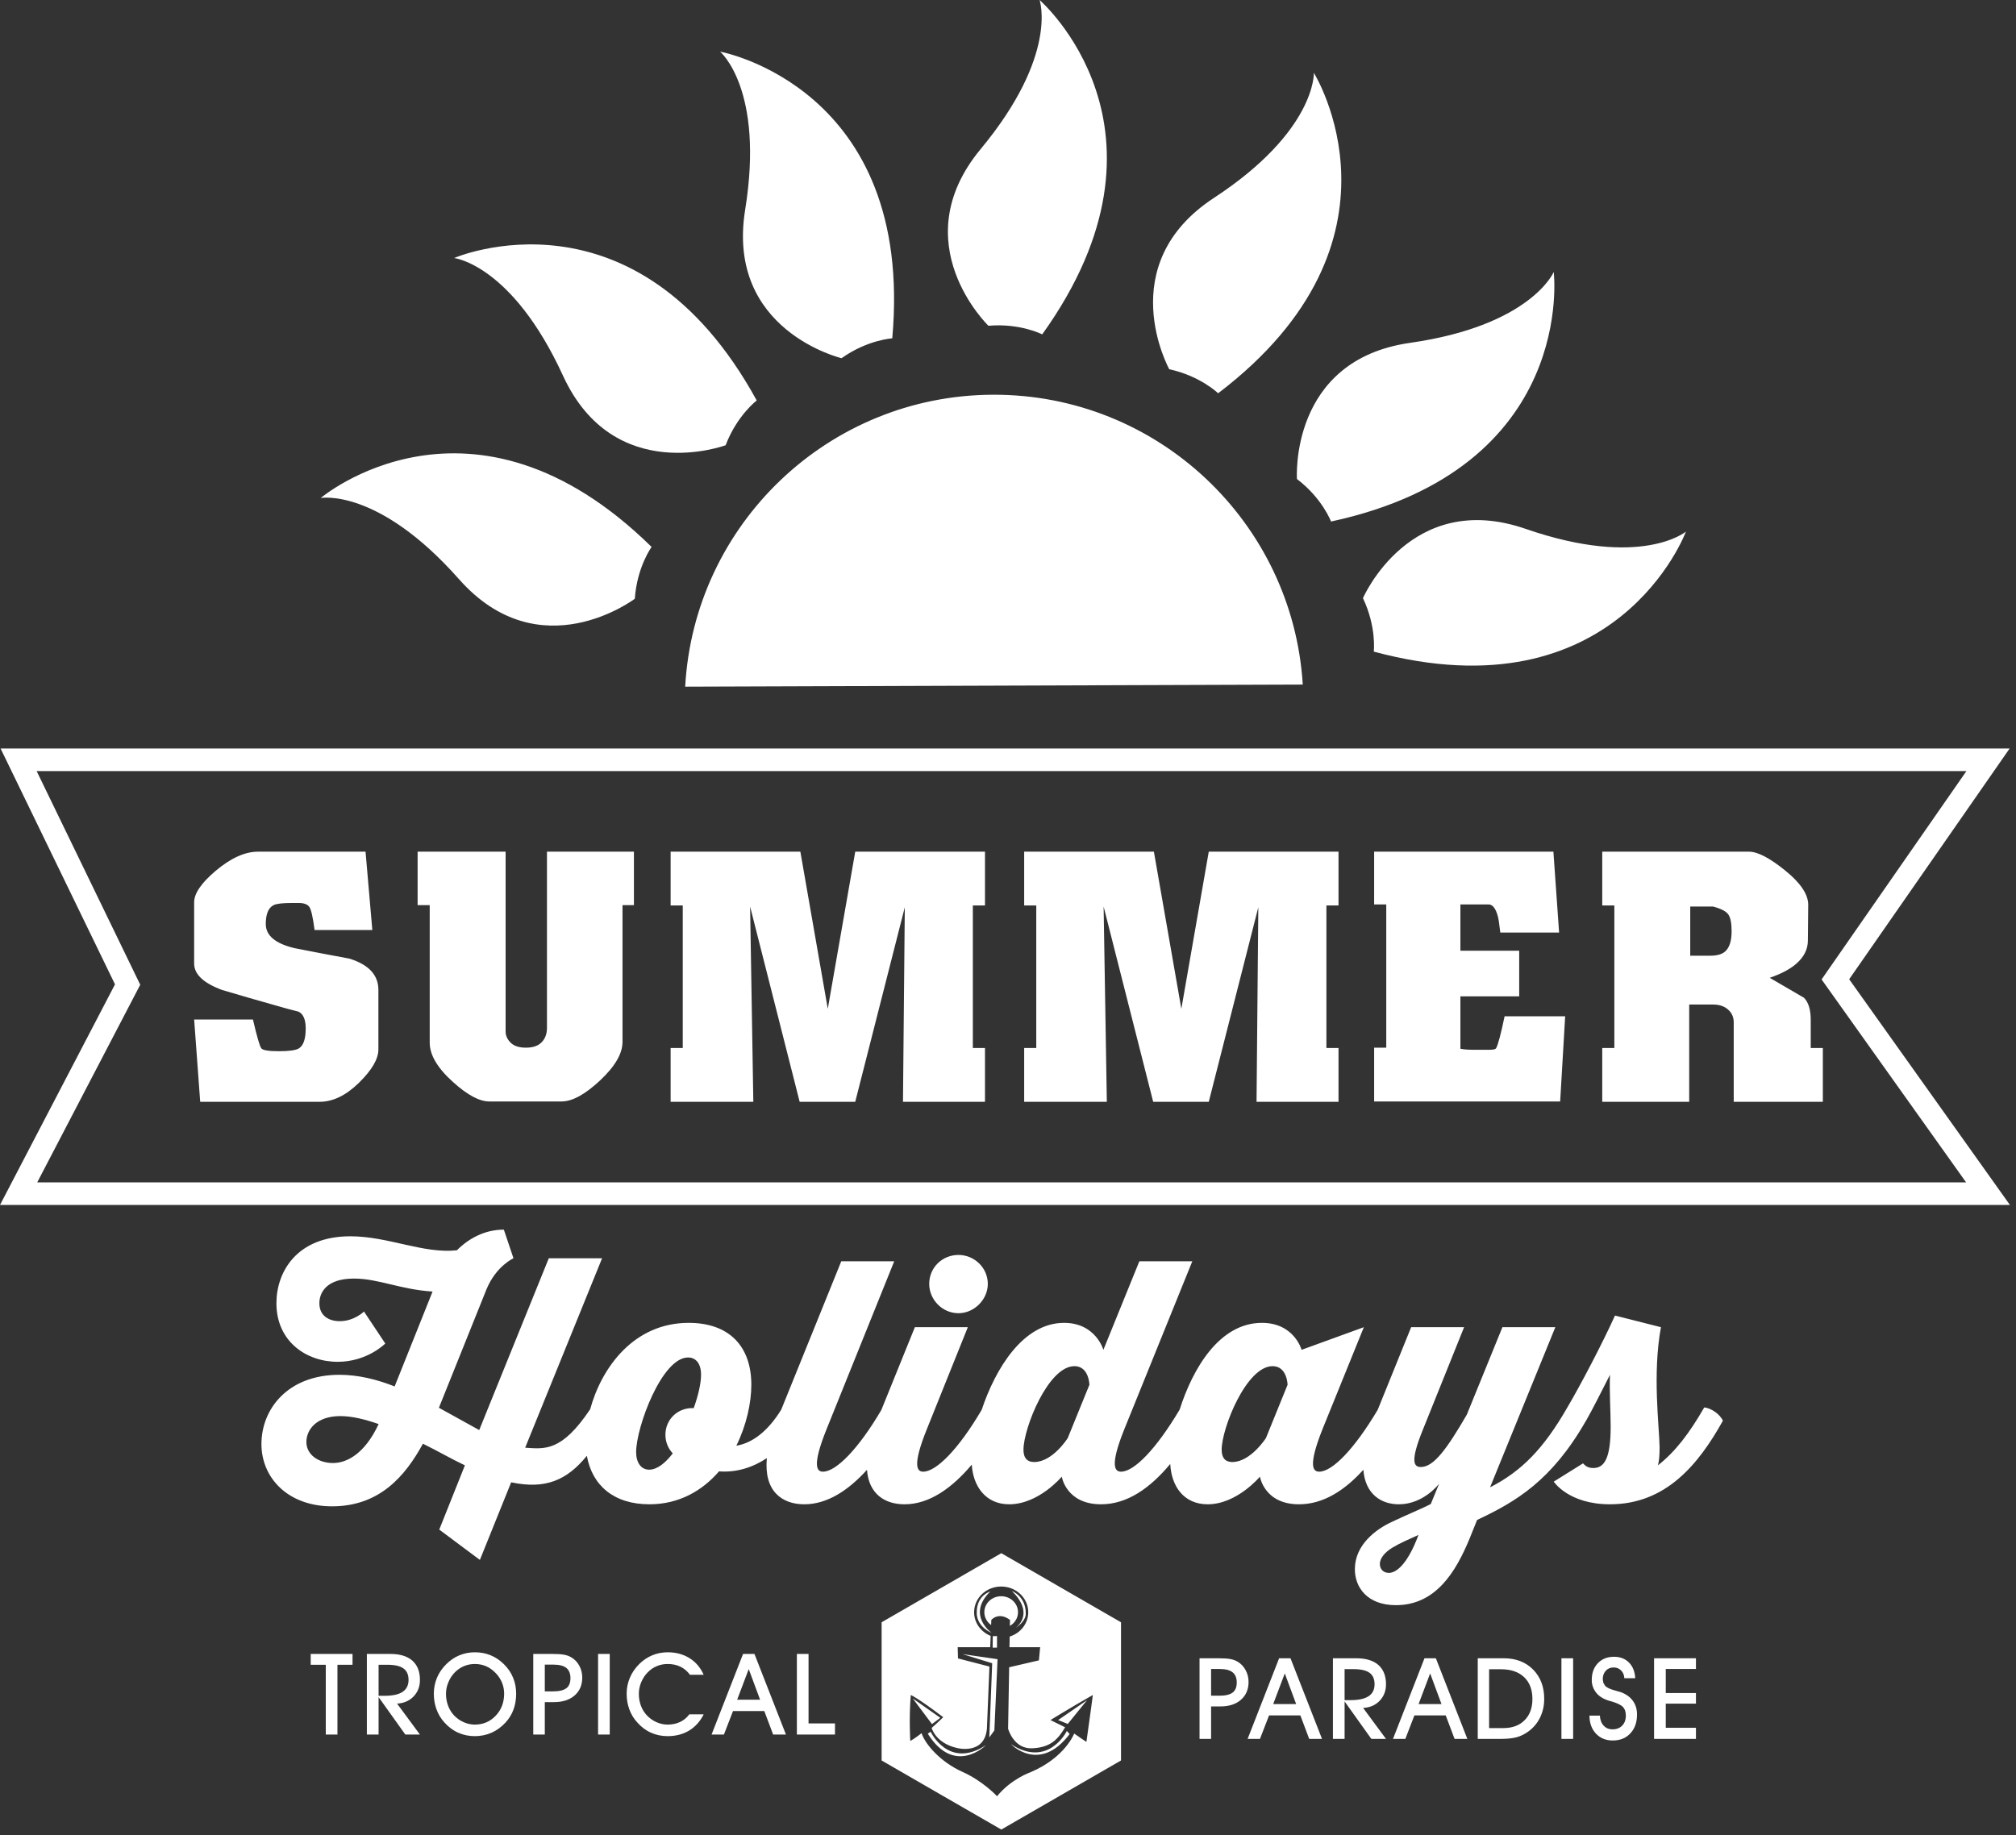 <?xml version="1.0" encoding="UTF-8" standalone="no"?>
<!DOCTYPE svg PUBLIC "-//W3C//DTD SVG 1.1//EN" "http://www.w3.org/Graphics/SVG/1.1/DTD/svg11.dtd">
<svg width="100%" height="100%" viewBox="0 0 257 234" version="1.1" xmlns="http://www.w3.org/2000/svg" xmlns:xlink="http://www.w3.org/1999/xlink" xml:space="preserve" xmlns:serif="http://www.serif.com/" style="fill-rule:evenodd;clip-rule:evenodd;stroke-linejoin:round;stroke-miterlimit:1.414;">
    <rect x="0" y="0" width="257" height="234" fill="#333333" stroke="none"/>
    <g transform="matrix(1,0,0,1,-2.528,-285.626)">
        <g transform="matrix(2,0,0,2,-32.042,-29.29)">
            <path d="M76.513,239.31C76.513,240.308 77.341,241.179 78.38,241.179C79.378,241.179 80.248,240.308 80.248,239.31C80.248,238.271 79.378,237.464 78.38,237.464C77.341,237.464 76.513,238.271 76.513,239.31ZM105.811,257.734C105.449,257.734 105.236,257.48 105.236,257.162C105.236,256.8 105.555,256.417 106.043,256.121C106.617,255.781 107.063,255.611 107.699,255.314C106.998,257.203 106.277,257.734 105.811,257.734ZM97.976,249.138C97.976,249.138 97,250.666 95.832,250.666C95.408,250.666 95.154,250.433 95.154,249.88C95.154,248.523 96.724,244.554 98.4,244.554C99.334,244.554 99.355,245.742 99.355,245.742L97.976,249.138ZM85.343,249.138C85.343,249.138 84.388,250.666 83.201,250.666C82.777,250.666 82.521,250.433 82.521,249.88C82.521,248.523 84.091,244.554 85.769,244.554C86.703,244.554 86.724,245.742 86.724,245.742L85.343,249.138ZM61.503,247.228C60.462,247.185 59.699,247.97 59.699,248.925C59.699,249.392 59.869,249.796 60.166,250.115C59.699,250.73 59.168,251.154 58.66,251.154C58.15,251.154 57.832,250.708 57.832,250.029C57.832,248.458 59.466,244.001 61.142,244.001C61.587,244.001 61.97,244.32 61.97,245.105C61.97,245.636 61.8,246.4 61.503,247.228ZM38.511,250.73C37.556,250.73 36.814,250.177 36.814,249.392C36.814,248.607 37.451,247.738 38.978,247.738C39.722,247.738 40.57,247.949 41.419,248.246C40.529,250.156 39.382,250.73 38.511,250.73ZM125.914,247.185C124.959,248.841 124.088,249.988 122.963,250.878C123.027,250.625 123.068,250.326 123.068,249.732C123.049,248.394 122.602,245.062 123.154,242.07L120.225,241.328C119.418,243.111 118.039,245.742 117.189,247.185L117.191,247.187L117.188,247.185C115.68,249.818 114.258,251.261 112.262,252.279L116.422,242.07L113.049,242.07L110.777,247.652C109.504,249.837 108.676,250.984 107.848,250.984C107.424,250.984 107.127,250.687 107.996,248.564L110.607,242.07L107.232,242.07L105.098,247.341C103.605,249.851 102.203,251.281 101.373,251.281C100.99,251.281 100.629,250.962 101.584,248.564L104.217,242.07L100.248,243.513C100.248,243.513 99.781,241.794 97.72,241.794C95.007,241.794 93.308,244.712 92.476,247.324C90.98,249.843 89.574,251.281 88.74,251.281C88.378,251.281 87.976,250.984 88.953,248.564L93.283,237.867L89.908,237.867L87.615,243.513C87.615,243.513 87.127,241.794 85.111,241.794C82.498,241.794 80.736,244.71 79.857,247.339C78.384,249.849 76.962,251.281 76.13,251.281C75.769,251.281 75.388,250.984 76.365,248.564L78.974,242.07L75.599,242.07L73.46,247.351C71.99,249.853 70.57,251.281 69.742,251.281C69.38,251.281 68.998,250.984 69.974,248.564L74.283,237.867L70.908,237.867L67.082,247.324C66.23,248.714 65.226,249.462 64.22,249.626C64.857,248.332 65.175,246.91 65.175,245.742C65.175,243.279 63.753,241.794 61.185,241.794C57.652,241.794 55.617,244.683 54.902,247.302C53.084,250.017 52.013,249.837 50.759,249.753L55.662,237.677L52.265,237.677L47.83,248.628C47.002,248.162 46.089,247.673 45.261,247.207L48.296,239.65C48.912,238.164 50.015,237.677 50.015,237.677L49.4,235.851C48.169,235.851 47.15,236.423 46.408,237.167C44.263,237.4 42.035,236.275 39.615,236.275C36.177,236.275 34.904,238.568 34.904,240.542C34.904,242.982 36.814,244.277 38.808,244.277C40.699,244.277 41.843,243.111 41.843,243.111L40.486,241.072C40.486,241.072 39.871,241.687 38.937,241.687C38.279,241.687 37.642,241.369 37.642,240.542C37.642,239.906 38.044,238.97 39.849,238.97C41.398,238.97 42.82,239.671 44.857,239.798L42.439,245.847C41.314,245.402 40.125,245.105 38.916,245.105C35.625,245.105 33.949,247.291 33.949,249.519C33.949,251.664 35.625,253.49 38.449,253.49C41.484,253.49 43.117,251.558 44.242,249.5C45.197,249.966 46.025,250.455 46.918,250.878L45.283,254.974L47.873,256.906L49.867,251.96C52.043,252.421 53.419,251.835 54.691,250.269C55.027,252.156 56.408,253.361 58.679,253.361C60.57,253.361 62.054,252.492 63.117,251.261C64.216,251.347 65.255,251.019 66.164,250.419C65.968,252.492 67.097,253.361 68.552,253.361C70.009,253.361 71.353,252.48 72.546,251.164C72.662,252.699 73.675,253.361 74.943,253.361C76.519,253.361 77.96,252.332 79.226,250.833C79.308,252.199 80.101,253.361 81.609,253.361C83.498,253.361 84.962,251.599 84.962,251.599C84.962,251.599 85.238,253.361 87.466,253.361C89.146,253.361 90.605,252.316 91.877,250.789C91.949,252.218 92.744,253.361 94.261,253.361C96.128,253.361 97.593,251.599 97.593,251.599C97.593,251.599 97.871,253.361 100.078,253.361C101.629,253.361 102.988,252.482 104.186,251.16C104.303,252.716 105.326,253.361 106.447,253.361C108.039,253.361 109.016,252.046 109.016,252.046L108.484,253.341C108.018,253.595 106.828,254.083 106.043,254.464C104.961,254.953 103.666,255.951 103.645,257.458C103.625,258.667 104.451,259.792 106.256,259.792C108.803,259.792 110.076,257.669 110.947,255.57C111.117,255.144 111.436,254.359 111.436,254.359C113.918,253.191 116.189,251.855 118.375,248.035L118.375,248.033L118.379,248.035C118.803,247.291 119.355,246.187 119.906,245.105C119.863,246.166 119.949,247.482 119.949,248.416C119.949,250.474 119.525,251.048 118.846,251.048C118.549,251.048 118.379,250.962 118.188,250.751L116.32,251.917C116.342,251.939 117.275,253.361 119.906,253.361C123.473,253.361 125.553,250.814 127.102,248.035C126.932,247.63 126.359,247.228 125.914,247.185ZM76.605,267.861L76.421,267.984C78.132,270.716 80.127,268.72 80.127,268.72C77.742,270.279 76.605,267.861 76.605,267.861ZM82.025,261.24C82.701,260.787 82.666,260.363 82.666,260.363C82.697,259.228 81.785,258.89 81.785,258.89C83.169,260.25 82.222,261.087 82.025,261.24ZM80.404,258.921C80.404,258.921 79.513,259.166 79.544,260.302C79.544,260.302 79.484,261.101 80.496,261.562C80.496,261.562 78.869,260.425 80.404,258.921ZM80.527,263.494L80.343,268.222L80.666,267.779L80.869,263.236L78.634,262.912L80.527,263.494ZM77.222,266.974L75.462,265.736L76.689,267.373L77.222,266.974ZM58.566,264.078C58.736,263.904 58.929,263.771 59.148,263.679C59.367,263.587 59.597,263.542 59.839,263.542C60.144,263.542 60.416,263.599 60.654,263.714C60.894,263.83 61.097,264.003 61.263,264.23L62.138,264.23C61.935,263.773 61.636,263.419 61.236,263.171C60.837,262.921 60.375,262.796 59.847,262.796C59.496,262.796 59.169,262.859 58.865,262.986C58.56,263.111 58.283,263.298 58.033,263.542C57.769,263.806 57.568,264.097 57.433,264.419C57.296,264.74 57.228,265.08 57.228,265.439C57.228,265.791 57.285,266.123 57.398,266.431C57.509,266.74 57.675,267.017 57.896,267.259C58.154,267.552 58.445,267.773 58.773,267.919C59.097,268.066 59.455,268.142 59.839,268.142C60.359,268.142 60.818,268.023 61.212,267.785C61.605,267.544 61.914,267.201 62.138,266.753L61.22,266.753C61.066,266.964 60.873,267.125 60.636,267.238C60.4,267.349 60.134,267.406 59.839,267.406C59.601,267.406 59.365,267.355 59.134,267.253C58.904,267.152 58.701,267.009 58.525,266.826C58.357,266.65 58.228,266.445 58.138,266.205C58.048,265.966 58.005,265.714 58.005,265.445C58.005,265.195 58.054,264.951 58.154,264.71C58.252,264.47 58.39,264.261 58.566,264.078ZM55.406,268.041L56.15,268.041L56.15,262.9L55.406,262.9L55.406,268.041ZM64.271,265.82L65.009,263.867L65.734,265.82L64.271,265.82ZM64.648,262.9L62.64,268.041L63.427,268.041L64.007,266.544L66.002,266.544L66.566,268.041L67.382,268.041L65.373,262.9L64.648,262.9ZM53.388,265.085C53.214,265.218 52.935,265.287 52.552,265.287L52.011,265.287L52.011,263.583L52.578,263.583C52.939,263.583 53.209,263.656 53.384,263.794C53.558,263.937 53.646,264.154 53.646,264.445C53.646,264.74 53.56,264.953 53.388,265.085ZM53.697,263.117C53.564,263.037 53.41,262.982 53.234,262.949C53.06,262.916 52.802,262.9 52.466,262.9L51.275,262.9L51.275,268.041L52.011,268.041L52.011,265.972L52.605,265.972C53.156,265.972 53.591,265.828 53.916,265.544C54.238,265.261 54.398,264.882 54.398,264.404C54.398,264.132 54.334,263.882 54.209,263.65C54.08,263.417 53.912,263.24 53.697,263.117ZM80.566,261.769L80.558,262.498L80.834,262.498L80.834,261.761L80.566,261.769ZM68.822,262.9L68.078,262.9L68.078,268.041L70.507,268.041L70.507,267.332L68.822,267.332L68.822,262.9ZM114.461,267.13C114.129,267.464 113.676,267.628 113.104,267.628L112.201,267.628L112.201,263.878L112.967,263.878C113.59,263.878 114.078,264.046 114.432,264.38C114.785,264.714 114.961,265.179 114.961,265.771C114.961,266.343 114.795,266.796 114.461,267.13ZM113.133,263.177L111.477,263.177L111.477,268.318L112.92,268.318C113.354,268.318 113.699,268.281 113.955,268.212C114.211,268.142 114.453,268.023 114.68,267.861C115.014,267.623 115.268,267.322 115.447,266.96C115.623,266.601 115.713,266.203 115.713,265.765C115.713,264.996 115.475,264.371 115.002,263.894C114.527,263.416 113.904,263.177 113.133,263.177ZM107.705,266.097L108.443,264.144L109.166,266.097L107.705,266.097ZM108.082,263.177L106.074,268.318L106.861,268.318L107.439,266.82L109.436,266.82L110,268.318L110.814,268.318L108.807,263.177L108.082,263.177ZM122.715,268.318L125.385,268.318L125.385,267.607L123.461,267.607L123.461,266.068L125.385,266.068L125.385,265.396L123.461,265.396L123.461,263.861L125.385,263.861L125.385,263.177L122.715,263.177L122.715,268.318ZM116.811,268.318L117.557,268.318L117.557,263.177L116.811,263.177L116.811,268.318ZM81.654,261.113C81.966,260.933 82.173,260.611 82.173,260.242C82.173,259.677 81.693,259.222 81.101,259.222C80.507,259.222 80.027,259.677 80.027,260.242C80.027,260.574 80.197,260.871 80.459,261.058L80.472,260.732C80.472,260.732 80.931,260.185 81.662,260.732L81.654,261.113ZM104.523,265.593C104.271,265.763 103.887,265.847 103.373,265.847L102.99,265.847L102.99,263.869L103.549,263.869C104.018,263.869 104.359,263.947 104.576,264.101C104.791,264.255 104.9,264.5 104.9,264.832C104.9,265.173 104.775,265.427 104.523,265.593ZM105.629,264.839C105.629,264.3 105.465,263.89 105.143,263.603C104.816,263.318 104.344,263.177 103.729,263.177L102.246,263.177L102.246,268.318L102.99,268.318L102.99,265.929L104.695,268.318L105.629,268.318L104.17,266.343C104.598,266.322 104.949,266.171 105.221,265.892C105.492,265.607 105.629,265.259 105.629,264.839ZM85.345,267.363L86.574,265.849L84.732,267.117L85.345,267.363ZM98.439,266.097L99.177,264.144L99.902,266.097L98.439,266.097ZM98.816,263.177L96.808,268.318L97.595,268.318L98.175,266.82L100.17,266.82L100.734,268.318L101.551,268.318L99.541,263.177L98.816,263.177ZM81.722,268.654C81.722,268.654 83.539,270.548 85.464,268.009L85.287,267.812C85.287,267.812 84.109,270.212 81.722,268.654ZM95.857,265.361C95.683,265.496 95.404,265.564 95.021,265.564L94.48,265.564L94.48,263.861L95.044,263.861C95.408,263.861 95.677,263.933 95.853,264.074C96.027,264.214 96.115,264.431 96.115,264.722C96.115,265.017 96.029,265.23 95.857,265.361ZM96.677,263.927C96.548,263.693 96.38,263.517 96.166,263.392C96.033,263.314 95.88,263.259 95.705,263.226C95.529,263.193 95.271,263.177 94.935,263.177L93.744,263.177L93.744,268.318L94.48,268.318L94.48,266.248L95.074,266.248C95.625,266.248 96.062,266.105 96.384,265.822C96.705,265.539 96.869,265.16 96.869,264.681C96.869,264.41 96.804,264.16 96.677,263.927ZM86.533,268.507C86.533,268.507 86.062,268.201 85.753,267.976C85.753,267.976 85.189,269.498 82.966,270.445C82.966,270.445 81.738,270.865 80.837,271.974C80.837,271.974 79.955,271.009 78.613,270.41C77.271,269.808 76.275,268.699 76.025,267.953C76.025,267.953 75.585,268.304 75.306,268.445C75.306,268.445 75.216,267.015 75.339,265.519C75.339,265.519 75.728,265.664 77.406,266.933C77.406,266.933 77.058,267.281 76.668,267.619C76.668,267.619 76.916,268.589 78.287,268.898C78.287,268.898 80.035,269.363 80.191,267.669L80.351,263.705L78.347,263.187L78.328,262.472L80.4,262.472L80.429,261.75C79.81,261.503 79.375,260.919 79.375,260.242C79.375,259.335 80.148,258.603 81.101,258.603C82.052,258.603 82.826,259.335 82.826,260.242C82.826,260.964 82.33,261.58 81.642,261.794L81.63,262.472L83.585,262.472L83.505,263.31L81.609,263.751L81.541,267.669C81.541,267.669 81.892,268.97 83.08,268.917C84.269,268.863 84.732,268.324 85.175,267.576C85.175,267.576 84.566,267.281 84.242,267.117C84.242,267.117 85.531,266.318 86.943,265.519C86.943,265.519 86.779,266.791 86.533,268.507ZM81.109,256.478L77.294,258.681L73.48,260.882L73.48,269.693L77.294,271.896L81.109,274.097L84.923,271.896L88.738,269.693L88.738,265.289L88.738,260.882L84.923,258.681L81.109,256.478ZM120.594,265.337C120.512,265.31 120.393,265.275 120.24,265.236C119.908,265.148 119.691,265.044 119.59,264.923L119.48,264.734L119.445,264.513C119.445,264.292 119.51,264.113 119.639,263.972C119.766,263.832 119.934,263.763 120.139,263.763C120.33,263.763 120.486,263.826 120.613,263.953C120.74,264.08 120.809,264.242 120.82,264.449L121.516,264.449C121.49,264.023 121.357,263.689 121.113,263.447C120.873,263.205 120.557,263.082 120.164,263.082C119.738,263.082 119.396,263.216 119.137,263.488C118.873,263.761 118.744,264.117 118.744,264.558C118.744,264.707 118.764,264.845 118.809,264.976C118.852,265.105 118.918,265.23 119.004,265.343C119.197,265.607 119.51,265.798 119.939,265.912L120.035,265.937C120.396,266.048 120.633,266.167 120.744,266.294C120.857,266.419 120.916,266.601 120.916,266.833C120.916,267.099 120.838,267.312 120.684,267.47C120.529,267.63 120.324,267.708 120.068,267.708C119.834,267.708 119.645,267.63 119.5,267.47C119.354,267.312 119.275,267.101 119.262,266.835L118.596,266.835C118.6,267.31 118.74,267.693 119.014,267.984C119.287,268.275 119.645,268.419 120.082,268.419C120.547,268.419 120.922,268.269 121.205,267.964C121.488,267.66 121.629,267.261 121.629,266.765C121.629,266.423 121.541,266.134 121.365,265.892C121.189,265.65 120.934,265.462 120.594,265.337ZM37.089,263.591L38.05,263.591L38.05,268.041L38.794,268.041L38.794,263.591L39.755,263.591L39.755,262.9L37.089,262.9L37.089,263.591ZM42.947,265.318C42.695,265.486 42.312,265.57 41.796,265.57L41.416,265.57L41.416,263.591L41.972,263.591C42.441,263.591 42.785,263.669 43,263.824C43.216,263.978 43.326,264.222 43.326,264.556C43.326,264.896 43.199,265.15 42.947,265.318ZM44.052,264.562C44.052,264.023 43.89,263.613 43.566,263.326C43.24,263.041 42.769,262.9 42.154,262.9L40.669,262.9L40.669,268.041L41.416,268.041L41.416,265.652L43.121,268.041L44.052,268.041L42.595,266.068C43.023,266.044 43.373,265.894 43.646,265.613C43.916,265.33 44.052,264.982 44.052,264.562ZM48.882,266.839C48.525,267.216 48.08,267.406 47.548,267.406C47.308,267.406 47.074,267.355 46.843,267.253C46.613,267.152 46.41,267.009 46.232,266.826C46.066,266.65 45.937,266.445 45.847,266.205C45.757,265.966 45.712,265.714 45.712,265.445C45.712,265.195 45.763,264.951 45.863,264.71C45.96,264.47 46.097,264.261 46.275,264.078C46.443,263.904 46.638,263.771 46.857,263.679C47.076,263.587 47.306,263.542 47.548,263.542C47.82,263.542 48.066,263.593 48.287,263.693C48.511,263.792 48.718,263.947 48.914,264.156C49.08,264.337 49.205,264.537 49.291,264.751C49.375,264.966 49.419,265.193 49.419,265.431C49.419,265.99 49.242,266.46 48.882,266.839ZM49.398,263.548C49.144,263.298 48.865,263.111 48.556,262.986C48.25,262.859 47.916,262.796 47.556,262.796C47.205,262.796 46.878,262.859 46.572,262.986C46.267,263.111 45.992,263.298 45.742,263.542C45.478,263.802 45.277,264.091 45.14,264.414C45.005,264.738 44.937,265.08 44.937,265.439C44.937,265.791 44.994,266.123 45.107,266.431C45.218,266.74 45.384,267.017 45.603,267.259C45.863,267.552 46.154,267.773 46.482,267.919C46.806,268.066 47.162,268.142 47.548,268.142C47.931,268.142 48.287,268.068 48.617,267.923C48.945,267.779 49.242,267.562 49.507,267.275C49.734,267.031 49.904,266.753 50.015,266.445C50.128,266.138 50.185,265.802 50.185,265.439C50.185,265.072 50.119,264.728 49.988,264.412C49.857,264.091 49.66,263.806 49.398,263.548ZM19.621,206.617L142.625,206.617L133.393,219.9L142.604,232.837L19.658,232.837L26.224,220.238L19.621,206.617ZM145.398,234.277L135.152,219.888L145.379,205.177L17.322,205.177L17.824,206.212L24.615,220.214L17.285,234.277L145.398,234.277ZM44.675,223.931C44.675,224.718 45.175,225.558 46.175,226.453C47.084,227.271 47.847,227.679 48.468,227.679L53.08,227.679C53.761,227.679 54.58,227.232 55.533,226.339C56.488,225.445 56.964,224.626 56.964,223.884L56.964,215.162L57.691,215.162L57.691,211.755L52.148,211.755L52.148,223C52.148,223.363 52.039,223.662 51.82,223.896C51.599,224.13 51.263,224.25 50.808,224.25C50.369,224.25 50.044,224.142 49.832,223.931C49.621,223.718 49.513,223.484 49.513,223.226L49.513,211.755L43.904,211.755L43.904,215.162L44.675,215.162L44.675,223.931ZM36.339,224.294C36.142,224.416 35.718,224.476 35.066,224.476C34.416,224.476 34.041,224.416 33.943,224.294C33.843,224.173 33.666,223.56 33.408,222.455L29.66,222.455L30.046,227.701L37.656,227.701C38.503,227.701 39.341,227.296 40.166,226.486C40.992,225.675 41.404,224.968 41.404,224.363L41.404,220.568C41.404,219.615 40.783,218.949 39.543,218.57C38.39,218.357 37.24,218.138 36.089,217.912C34.847,217.623 34.226,217.109 34.226,216.367C34.226,215.73 34.392,215.33 34.726,215.162C34.908,215.072 35.294,215.025 35.884,215.025L36.316,215.025C36.664,215.025 36.896,215.113 37.009,215.287C37.123,215.46 37.232,215.949 37.337,216.751L41.017,216.751L40.585,211.755L33.726,211.755C32.894,211.755 31.992,212.164 31.023,212.982C30.115,213.753 29.66,214.419 29.66,214.98L29.66,218.888C29.66,219.57 30.252,220.128 31.431,220.568C32.552,220.902 33.681,221.228 34.816,221.546C35.271,221.681 35.771,221.818 36.316,221.955C36.619,222.105 36.771,222.462 36.771,223.023C36.771,223.689 36.627,224.113 36.339,224.294ZM65.097,215.253L68.255,227.701L71.798,227.701L74.957,215.298L74.841,227.701L80.068,227.701L80.068,224.271L79.294,224.271L79.294,215.185L80.068,215.185L80.068,211.755L71.798,211.755L70.048,221.773L68.3,211.755L60.031,211.755L60.031,215.185L60.804,215.185L60.804,224.271L60.031,224.271L60.031,227.701L65.302,227.701L65.097,215.253ZM125.021,215.253L126.477,215.253C126.99,215.39 127.316,215.56 127.453,215.765C127.59,215.968 127.658,216.32 127.658,216.82C127.658,217.441 127.521,217.873 127.248,218.115C127.051,218.296 126.727,218.388 126.271,218.388L125.021,218.388L125.021,215.253ZM124.955,221.5L126.477,221.5C126.869,221.5 127.188,221.605 127.43,221.818C127.672,222.031 127.793,222.302 127.793,222.636L127.793,227.701L133.473,227.701L133.473,224.271L132.701,224.271L132.701,222.476C132.701,221.826 132.557,221.357 132.27,221.068C131.541,220.644 130.813,220.22 130.088,219.796C130.83,219.539 131.398,219.236 131.791,218.888C132.275,218.464 132.52,217.972 132.52,217.412L132.541,215.14C132.541,214.472 132.049,213.742 131.063,212.947C130.08,212.152 129.315,211.755 128.77,211.755L119.412,211.755L119.412,215.185L120.184,215.185L120.184,224.271L119.412,224.271L119.412,227.701L124.955,227.701L124.955,221.5ZM117.049,222.25L113.188,222.25C112.945,223.412 112.764,224.089 112.643,224.291C112.598,224.355 112.461,224.384 112.232,224.384L111.211,224.384C110.863,224.384 110.582,224.363 110.371,224.318L110.371,220.978L114.119,220.978L114.119,218.07L110.371,218.07L110.371,215.117L112.166,215.117C112.422,215.117 112.619,215.367 112.756,215.867C112.801,216.033 112.854,216.38 112.914,216.912L116.662,216.912L116.299,211.755L104.873,211.755L104.873,215.117L105.645,215.117L105.645,224.25L104.873,224.25L104.873,227.679L116.73,227.679L117.049,222.25ZM87.63,215.253L90.789,227.701L94.332,227.701L97.49,215.298L97.377,227.701L102.602,227.701L102.602,224.271L101.83,224.271L101.83,215.185L102.602,215.185L102.602,211.755L94.332,211.755L92.584,221.773L90.834,211.755L82.566,211.755L82.566,215.185L83.337,215.185L83.337,224.271L82.566,224.271L82.566,227.701L87.835,227.701L87.63,215.253ZM64.781,170.835C63.541,178.533 70.925,180.294 70.925,180.294C72.58,179.119 74.158,179.027 74.158,179.027C75.589,163.013 63.185,160.75 63.185,160.75C63.185,160.75 66.021,163.14 64.781,170.835ZM53.168,181.404C56.419,188.488 63.537,185.843 63.537,185.843C64.259,183.943 65.519,182.99 65.519,182.99C57.796,168.888 46.23,173.908 46.23,173.908C46.232,173.908 49.914,174.32 53.168,181.404ZM94.929,182.531C107.725,172.789 101.029,162.103 101.031,162.103C101.031,162.103 101.176,165.808 94.654,170.08C88.136,174.355 91.814,180.998 91.814,180.998C93.796,181.427 94.929,182.531 94.929,182.531ZM104.16,195.593C105.035,197.431 104.85,199.001 104.85,199.001C120.377,203.175 124.746,191.349 124.746,191.349C124.748,191.349 121.902,193.726 114.537,191.177C107.17,188.628 104.158,195.593 104.16,195.593ZM80.287,178.226C82.314,178.052 83.716,178.775 83.716,178.775C93.084,165.71 83.548,157.458 83.548,157.458C83.548,157.458 84.775,160.955 79.796,166.957C74.82,172.957 80.287,178.226 80.287,178.226ZM46.535,194.375C51.699,200.218 57.748,195.63 57.748,195.63C57.888,193.601 58.818,192.326 58.818,192.326C47.347,181.06 37.728,189.207 37.728,189.207C37.728,189.208 41.371,188.537 46.535,194.375ZM80.578,182.623C70.08,182.658 61.529,190.888 60.959,201.236L100.324,201.101C99.683,190.759 91.074,182.585 80.578,182.623ZM99.953,187.996C101.572,189.228 102.125,190.707 102.125,190.707C117.844,187.314 116.32,174.798 116.32,174.798C116.32,174.798 114.877,178.214 107.16,179.316C99.445,180.419 99.951,187.996 99.953,187.996Z" style="fill:white;fill-rule:nonzero;"/>
        </g>
    </g>
</svg>
